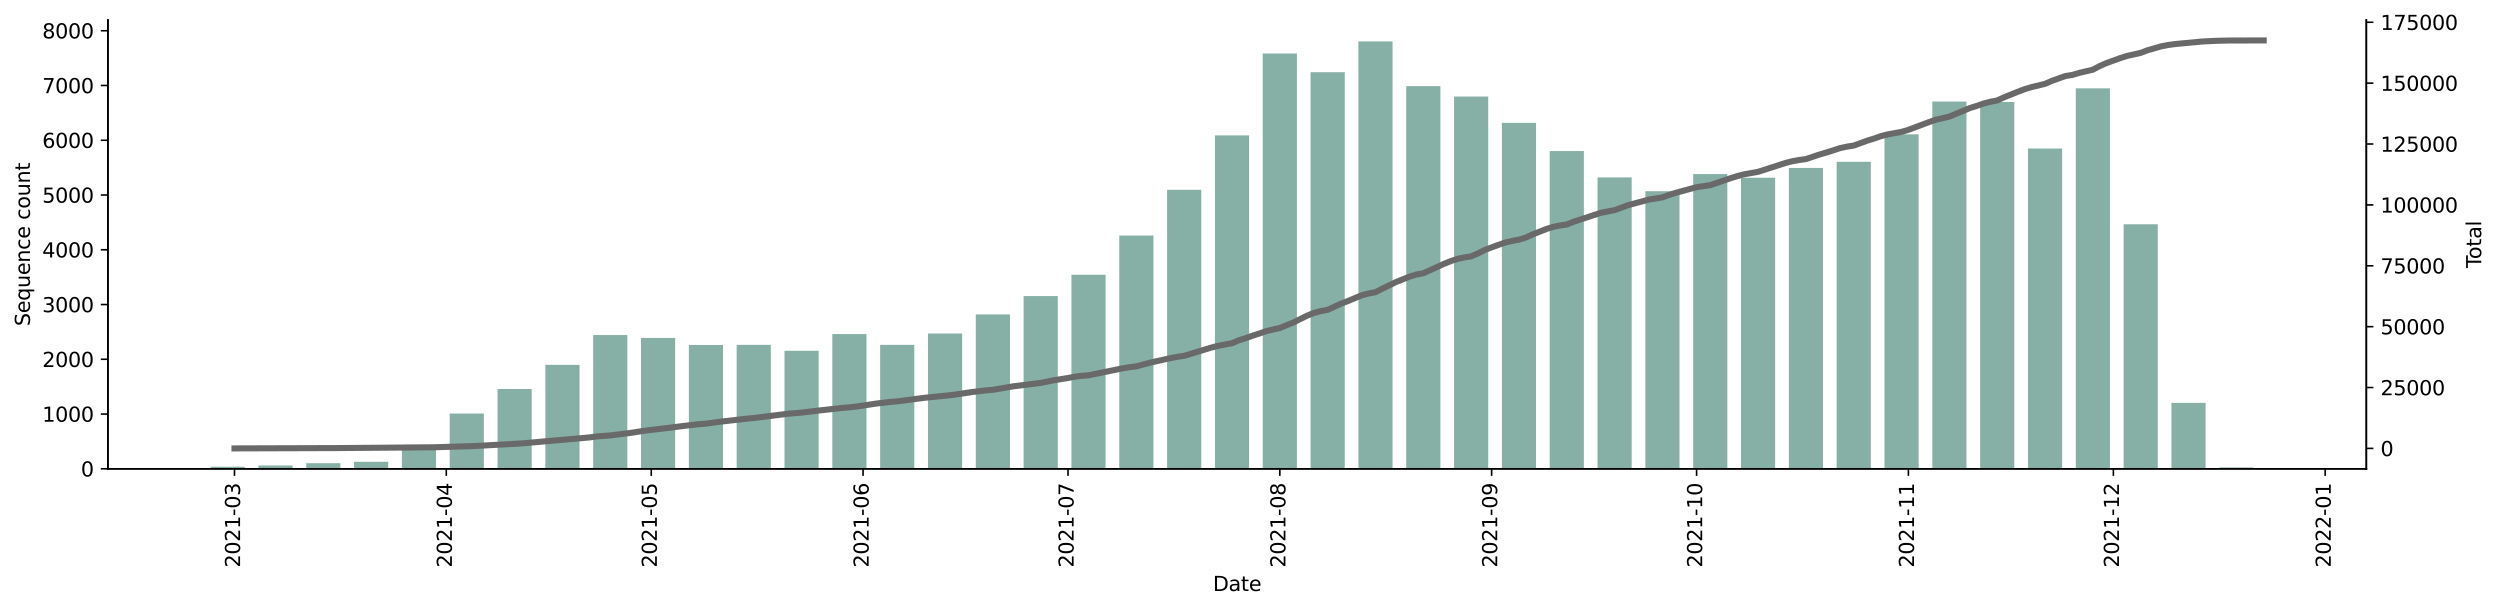 <?xml version="1.0" encoding="utf-8" standalone="no"?>
<!DOCTYPE svg PUBLIC "-//W3C//DTD SVG 1.1//EN"
  "http://www.w3.org/Graphics/SVG/1.1/DTD/svg11.dtd">
<svg height="301.323pt" version="1.1" viewBox="0 0 1235.381 301.323" width="1235.381pt" xmlns="http://www.w3.org/2000/svg" xmlns:xlink="http://www.w3.org/1999/xlink">
 <defs>
  <style type="text/css">*{stroke-linecap:butt;stroke-linejoin:round;}</style>
 </defs>
 <g id="figure_1">
  <g id="patch_1">
   <path d="M 0 301.323 
L 1235.381 301.323 
L 1235.381 0 
L 0 0 
z
" style="fill:#ffffff;"/>
  </g>
  <g id="axes_1">
   <g id="patch_2">
    <path d="M 53.328 231.662 
L 1169.328 231.662 
L 1169.328 9.902 
L 53.328 9.902 
z
" style="fill:#ffffff;"/>
   </g>
   <g id="patch_3">
    <path clip-path="url(#pe29165324d)" d="M 104.055 231.662 
L 120.936 231.662 
L 120.936 230.634 
L 104.055 230.634 
z
" style="fill:#86b0a6;"/>
   </g>
   <g id="patch_4">
    <path clip-path="url(#pe29165324d)" d="M 127.689 231.662 
L 144.57 231.662 
L 144.57 230.012 
L 127.689 230.012 
z
" style="fill:#86b0a6;"/>
   </g>
   <g id="patch_5">
    <path clip-path="url(#pe29165324d)" d="M 151.322 231.662 
L 168.203 231.662 
L 168.203 228.875 
L 151.322 228.875 
z
" style="fill:#86b0a6;"/>
   </g>
   <g id="patch_6">
    <path clip-path="url(#pe29165324d)" d="M 174.955 231.662 
L 191.836 231.662 
L 191.836 228.199 
L 174.955 228.199 
z
" style="fill:#86b0a6;"/>
   </g>
   <g id="patch_7">
    <path clip-path="url(#pe29165324d)" d="M 198.589 231.662 
L 215.47 231.662 
L 215.47 219.837 
L 198.589 219.837 
z
" style="fill:#86b0a6;"/>
   </g>
   <g id="patch_8">
    <path clip-path="url(#pe29165324d)" d="M 222.222 231.662 
L 239.103 231.662 
L 239.103 204.359 
L 222.222 204.359 
z
" style="fill:#86b0a6;"/>
   </g>
   <g id="patch_9">
    <path clip-path="url(#pe29165324d)" d="M 245.855 231.662 
L 262.736 231.662 
L 262.736 192.209 
L 245.855 192.209 
z
" style="fill:#86b0a6;"/>
   </g>
   <g id="patch_10">
    <path clip-path="url(#pe29165324d)" d="M 269.489 231.662 
L 286.37 231.662 
L 286.37 180.303 
L 269.489 180.303 
z
" style="fill:#86b0a6;"/>
   </g>
   <g id="patch_11">
    <path clip-path="url(#pe29165324d)" d="M 293.122 231.662 
L 310.003 231.662 
L 310.003 165.583 
L 293.122 165.583 
z
" style="fill:#86b0a6;"/>
   </g>
   <g id="patch_12">
    <path clip-path="url(#pe29165324d)" d="M 316.755 231.662 
L 333.636 231.662 
L 333.636 166.99 
L 316.755 166.99 
z
" style="fill:#86b0a6;"/>
   </g>
   <g id="patch_13">
    <path clip-path="url(#pe29165324d)" d="M 340.389 231.662 
L 357.27 231.662 
L 357.27 170.481 
L 340.389 170.481 
z
" style="fill:#86b0a6;"/>
   </g>
   <g id="patch_14">
    <path clip-path="url(#pe29165324d)" d="M 364.022 231.662 
L 380.903 231.662 
L 380.903 170.426 
L 364.022 170.426 
z
" style="fill:#86b0a6;"/>
   </g>
   <g id="patch_15">
    <path clip-path="url(#pe29165324d)" d="M 387.655 231.662 
L 404.536 231.662 
L 404.536 173.349 
L 387.655 173.349 
z
" style="fill:#86b0a6;"/>
   </g>
   <g id="patch_16">
    <path clip-path="url(#pe29165324d)" d="M 411.289 231.662 
L 428.17 231.662 
L 428.17 165.096 
L 411.289 165.096 
z
" style="fill:#86b0a6;"/>
   </g>
   <g id="patch_17">
    <path clip-path="url(#pe29165324d)" d="M 434.922 231.662 
L 451.803 231.662 
L 451.803 170.426 
L 434.922 170.426 
z
" style="fill:#86b0a6;"/>
   </g>
   <g id="patch_18">
    <path clip-path="url(#pe29165324d)" d="M 458.555 231.662 
L 475.436 231.662 
L 475.436 164.771 
L 458.555 164.771 
z
" style="fill:#86b0a6;"/>
   </g>
   <g id="patch_19">
    <path clip-path="url(#pe29165324d)" d="M 482.189 231.662 
L 499.07 231.662 
L 499.07 155.354 
L 482.189 155.354 
z
" style="fill:#86b0a6;"/>
   </g>
   <g id="patch_20">
    <path clip-path="url(#pe29165324d)" d="M 505.822 231.662 
L 522.703 231.662 
L 522.703 146.289 
L 505.822 146.289 
z
" style="fill:#86b0a6;"/>
   </g>
   <g id="patch_21">
    <path clip-path="url(#pe29165324d)" d="M 529.455 231.662 
L 546.336 231.662 
L 546.336 135.79 
L 529.455 135.79 
z
" style="fill:#86b0a6;"/>
   </g>
   <g id="patch_22">
    <path clip-path="url(#pe29165324d)" d="M 553.089 231.662 
L 569.97 231.662 
L 569.97 116.388 
L 553.089 116.388 
z
" style="fill:#86b0a6;"/>
   </g>
   <g id="patch_23">
    <path clip-path="url(#pe29165324d)" d="M 576.722 231.662 
L 593.603 231.662 
L 593.603 93.794 
L 576.722 93.794 
z
" style="fill:#86b0a6;"/>
   </g>
   <g id="patch_24">
    <path clip-path="url(#pe29165324d)" d="M 600.356 231.662 
L 617.236 231.662 
L 617.236 66.897 
L 600.356 66.897 
z
" style="fill:#86b0a6;"/>
   </g>
   <g id="patch_25">
    <path clip-path="url(#pe29165324d)" d="M 623.989 231.662 
L 640.87 231.662 
L 640.87 26.415 
L 623.989 26.415 
z
" style="fill:#86b0a6;"/>
   </g>
   <g id="patch_26">
    <path clip-path="url(#pe29165324d)" d="M 647.622 231.662 
L 664.503 231.662 
L 664.503 35.67 
L 647.622 35.67 
z
" style="fill:#86b0a6;"/>
   </g>
   <g id="patch_27">
    <path clip-path="url(#pe29165324d)" d="M 671.256 231.662 
L 688.136 231.662 
L 688.136 20.462 
L 671.256 20.462 
z
" style="fill:#86b0a6;"/>
   </g>
   <g id="patch_28">
    <path clip-path="url(#pe29165324d)" d="M 694.889 231.662 
L 711.77 231.662 
L 711.77 42.57 
L 694.889 42.57 
z
" style="fill:#86b0a6;"/>
   </g>
   <g id="patch_29">
    <path clip-path="url(#pe29165324d)" d="M 718.522 231.662 
L 735.403 231.662 
L 735.403 47.711 
L 718.522 47.711 
z
" style="fill:#86b0a6;"/>
   </g>
   <g id="patch_30">
    <path clip-path="url(#pe29165324d)" d="M 742.156 231.662 
L 759.036 231.662 
L 759.036 60.727 
L 742.156 60.727 
z
" style="fill:#86b0a6;"/>
   </g>
   <g id="patch_31">
    <path clip-path="url(#pe29165324d)" d="M 765.789 231.662 
L 782.67 231.662 
L 782.67 74.663 
L 765.789 74.663 
z
" style="fill:#86b0a6;"/>
   </g>
   <g id="patch_32">
    <path clip-path="url(#pe29165324d)" d="M 789.422 231.662 
L 806.303 231.662 
L 806.303 87.651 
L 789.422 87.651 
z
" style="fill:#86b0a6;"/>
   </g>
   <g id="patch_33">
    <path clip-path="url(#pe29165324d)" d="M 813.056 231.662 
L 829.937 231.662 
L 829.937 94.47 
L 813.056 94.47 
z
" style="fill:#86b0a6;"/>
   </g>
   <g id="patch_34">
    <path clip-path="url(#pe29165324d)" d="M 836.689 231.662 
L 853.57 231.662 
L 853.57 86.001 
L 836.689 86.001 
z
" style="fill:#86b0a6;"/>
   </g>
   <g id="patch_35">
    <path clip-path="url(#pe29165324d)" d="M 860.322 231.662 
L 877.203 231.662 
L 877.203 87.814 
L 860.322 87.814 
z
" style="fill:#86b0a6;"/>
   </g>
   <g id="patch_36">
    <path clip-path="url(#pe29165324d)" d="M 883.956 231.662 
L 900.837 231.662 
L 900.837 82.997 
L 883.956 82.997 
z
" style="fill:#86b0a6;"/>
   </g>
   <g id="patch_37">
    <path clip-path="url(#pe29165324d)" d="M 907.589 231.662 
L 924.47 231.662 
L 924.47 79.966 
L 907.589 79.966 
z
" style="fill:#86b0a6;"/>
   </g>
   <g id="patch_38">
    <path clip-path="url(#pe29165324d)" d="M 931.222 231.662 
L 948.103 231.662 
L 948.103 66.382 
L 931.222 66.382 
z
" style="fill:#86b0a6;"/>
   </g>
   <g id="patch_39">
    <path clip-path="url(#pe29165324d)" d="M 954.856 231.662 
L 971.737 231.662 
L 971.737 50.174 
L 954.856 50.174 
z
" style="fill:#86b0a6;"/>
   </g>
   <g id="patch_40">
    <path clip-path="url(#pe29165324d)" d="M 978.489 231.662 
L 995.37 231.662 
L 995.37 50.417 
L 978.489 50.417 
z
" style="fill:#86b0a6;"/>
   </g>
   <g id="patch_41">
    <path clip-path="url(#pe29165324d)" d="M 1002.122 231.662 
L 1019.003 231.662 
L 1019.003 73.391 
L 1002.122 73.391 
z
" style="fill:#86b0a6;"/>
   </g>
   <g id="patch_42">
    <path clip-path="url(#pe29165324d)" d="M 1025.756 231.662 
L 1042.637 231.662 
L 1042.637 43.652 
L 1025.756 43.652 
z
" style="fill:#86b0a6;"/>
   </g>
   <g id="patch_43">
    <path clip-path="url(#pe29165324d)" d="M 1049.389 231.662 
L 1066.27 231.662 
L 1066.27 110.814 
L 1049.389 110.814 
z
" style="fill:#86b0a6;"/>
   </g>
   <g id="patch_44">
    <path clip-path="url(#pe29165324d)" d="M 1073.022 231.662 
L 1089.903 231.662 
L 1089.903 199.083 
L 1073.022 199.083 
z
" style="fill:#86b0a6;"/>
   </g>
   <g id="patch_45">
    <path clip-path="url(#pe29165324d)" d="M 1096.656 231.662 
L 1113.537 231.662 
L 1113.537 230.959 
L 1096.656 230.959 
z
" style="fill:#86b0a6;"/>
   </g>
   <g id="matplotlib.axis_1">
    <g id="xtick_1">
     <g id="line2d_1">
      <defs>
       <path d="M 0 0 
L 0 3.5 
" id="m99fd69040b" style="stroke:#000000;stroke-width:0.8;"/>
      </defs>
      <g>
       <use style="stroke:#000000;stroke-width:0.8;" x="115.872" xlink:href="#m99fd69040b" y="231.662"/>
      </g>
     </g>
     <g id="text_1">
      <!-- 2021-03 -->
      <g transform="translate(118.631 280.445)rotate(-90)scale(0.1 -0.1)">
       <defs>
        <path d="M 1228 531 
L 3431 531 
L 3431 0 
L 469 0 
L 469 531 
Q 828 903 1448 1529 
Q 2069 2156 2228 2338 
Q 2531 2678 2651 2914 
Q 2772 3150 2772 3378 
Q 2772 3750 2511 3984 
Q 2250 4219 1831 4219 
Q 1534 4219 1204 4116 
Q 875 4013 500 3803 
L 500 4441 
Q 881 4594 1212 4672 
Q 1544 4750 1819 4750 
Q 2544 4750 2975 4387 
Q 3406 4025 3406 3419 
Q 3406 3131 3298 2873 
Q 3191 2616 2906 2266 
Q 2828 2175 2409 1742 
Q 1991 1309 1228 531 
z
" id="DejaVuSans-32" transform="scale(0.016)"/>
        <path d="M 2034 4250 
Q 1547 4250 1301 3770 
Q 1056 3291 1056 2328 
Q 1056 1369 1301 889 
Q 1547 409 2034 409 
Q 2525 409 2770 889 
Q 3016 1369 3016 2328 
Q 3016 3291 2770 3770 
Q 2525 4250 2034 4250 
z
M 2034 4750 
Q 2819 4750 3233 4129 
Q 3647 3509 3647 2328 
Q 3647 1150 3233 529 
Q 2819 -91 2034 -91 
Q 1250 -91 836 529 
Q 422 1150 422 2328 
Q 422 3509 836 4129 
Q 1250 4750 2034 4750 
z
" id="DejaVuSans-30" transform="scale(0.016)"/>
        <path d="M 794 531 
L 1825 531 
L 1825 4091 
L 703 3866 
L 703 4441 
L 1819 4666 
L 2450 4666 
L 2450 531 
L 3481 531 
L 3481 0 
L 794 0 
L 794 531 
z
" id="DejaVuSans-31" transform="scale(0.016)"/>
        <path d="M 313 2009 
L 1997 2009 
L 1997 1497 
L 313 1497 
L 313 2009 
z
" id="DejaVuSans-2d" transform="scale(0.016)"/>
        <path d="M 2597 2516 
Q 3050 2419 3304 2112 
Q 3559 1806 3559 1356 
Q 3559 666 3084 287 
Q 2609 -91 1734 -91 
Q 1441 -91 1130 -33 
Q 819 25 488 141 
L 488 750 
Q 750 597 1062 519 
Q 1375 441 1716 441 
Q 2309 441 2620 675 
Q 2931 909 2931 1356 
Q 2931 1769 2642 2001 
Q 2353 2234 1838 2234 
L 1294 2234 
L 1294 2753 
L 1863 2753 
Q 2328 2753 2575 2939 
Q 2822 3125 2822 3475 
Q 2822 3834 2567 4026 
Q 2313 4219 1838 4219 
Q 1578 4219 1281 4162 
Q 984 4106 628 3988 
L 628 4550 
Q 988 4650 1302 4700 
Q 1616 4750 1894 4750 
Q 2613 4750 3031 4423 
Q 3450 4097 3450 3541 
Q 3450 3153 3228 2886 
Q 3006 2619 2597 2516 
z
" id="DejaVuSans-33" transform="scale(0.016)"/>
       </defs>
       <use xlink:href="#DejaVuSans-32"/>
       <use x="63.623" xlink:href="#DejaVuSans-30"/>
       <use x="127.246" xlink:href="#DejaVuSans-32"/>
       <use x="190.869" xlink:href="#DejaVuSans-31"/>
       <use x="254.492" xlink:href="#DejaVuSans-2d"/>
       <use x="290.576" xlink:href="#DejaVuSans-30"/>
       <use x="354.199" xlink:href="#DejaVuSans-33"/>
      </g>
     </g>
    </g>
    <g id="xtick_2">
     <g id="line2d_2">
      <g>
       <use style="stroke:#000000;stroke-width:0.8;" x="220.534" xlink:href="#m99fd69040b" y="231.662"/>
      </g>
     </g>
     <g id="text_2">
      <!-- 2021-04 -->
      <g transform="translate(223.293 280.445)rotate(-90)scale(0.1 -0.1)">
       <defs>
        <path d="M 2419 4116 
L 825 1625 
L 2419 1625 
L 2419 4116 
z
M 2253 4666 
L 3047 4666 
L 3047 1625 
L 3713 1625 
L 3713 1100 
L 3047 1100 
L 3047 0 
L 2419 0 
L 2419 1100 
L 313 1100 
L 313 1709 
L 2253 4666 
z
" id="DejaVuSans-34" transform="scale(0.016)"/>
       </defs>
       <use xlink:href="#DejaVuSans-32"/>
       <use x="63.623" xlink:href="#DejaVuSans-30"/>
       <use x="127.246" xlink:href="#DejaVuSans-32"/>
       <use x="190.869" xlink:href="#DejaVuSans-31"/>
       <use x="254.492" xlink:href="#DejaVuSans-2d"/>
       <use x="290.576" xlink:href="#DejaVuSans-30"/>
       <use x="354.199" xlink:href="#DejaVuSans-34"/>
      </g>
     </g>
    </g>
    <g id="xtick_3">
     <g id="line2d_3">
      <g>
       <use style="stroke:#000000;stroke-width:0.8;" x="321.82" xlink:href="#m99fd69040b" y="231.662"/>
      </g>
     </g>
     <g id="text_3">
      <!-- 2021-05 -->
      <g transform="translate(324.579 280.445)rotate(-90)scale(0.1 -0.1)">
       <defs>
        <path d="M 691 4666 
L 3169 4666 
L 3169 4134 
L 1269 4134 
L 1269 2991 
Q 1406 3038 1543 3061 
Q 1681 3084 1819 3084 
Q 2600 3084 3056 2656 
Q 3513 2228 3513 1497 
Q 3513 744 3044 326 
Q 2575 -91 1722 -91 
Q 1428 -91 1123 -41 
Q 819 9 494 109 
L 494 744 
Q 775 591 1075 516 
Q 1375 441 1709 441 
Q 2250 441 2565 725 
Q 2881 1009 2881 1497 
Q 2881 1984 2565 2268 
Q 2250 2553 1709 2553 
Q 1456 2553 1204 2497 
Q 953 2441 691 2322 
L 691 4666 
z
" id="DejaVuSans-35" transform="scale(0.016)"/>
       </defs>
       <use xlink:href="#DejaVuSans-32"/>
       <use x="63.623" xlink:href="#DejaVuSans-30"/>
       <use x="127.246" xlink:href="#DejaVuSans-32"/>
       <use x="190.869" xlink:href="#DejaVuSans-31"/>
       <use x="254.492" xlink:href="#DejaVuSans-2d"/>
       <use x="290.576" xlink:href="#DejaVuSans-30"/>
       <use x="354.199" xlink:href="#DejaVuSans-35"/>
      </g>
     </g>
    </g>
    <g id="xtick_4">
     <g id="line2d_4">
      <g>
       <use style="stroke:#000000;stroke-width:0.8;" x="426.482" xlink:href="#m99fd69040b" y="231.662"/>
      </g>
     </g>
     <g id="text_4">
      <!-- 2021-06 -->
      <g transform="translate(429.241 280.445)rotate(-90)scale(0.1 -0.1)">
       <defs>
        <path d="M 2113 2584 
Q 1688 2584 1439 2293 
Q 1191 2003 1191 1497 
Q 1191 994 1439 701 
Q 1688 409 2113 409 
Q 2538 409 2786 701 
Q 3034 994 3034 1497 
Q 3034 2003 2786 2293 
Q 2538 2584 2113 2584 
z
M 3366 4563 
L 3366 3988 
Q 3128 4100 2886 4159 
Q 2644 4219 2406 4219 
Q 1781 4219 1451 3797 
Q 1122 3375 1075 2522 
Q 1259 2794 1537 2939 
Q 1816 3084 2150 3084 
Q 2853 3084 3261 2657 
Q 3669 2231 3669 1497 
Q 3669 778 3244 343 
Q 2819 -91 2113 -91 
Q 1303 -91 875 529 
Q 447 1150 447 2328 
Q 447 3434 972 4092 
Q 1497 4750 2381 4750 
Q 2619 4750 2861 4703 
Q 3103 4656 3366 4563 
z
" id="DejaVuSans-36" transform="scale(0.016)"/>
       </defs>
       <use xlink:href="#DejaVuSans-32"/>
       <use x="63.623" xlink:href="#DejaVuSans-30"/>
       <use x="127.246" xlink:href="#DejaVuSans-32"/>
       <use x="190.869" xlink:href="#DejaVuSans-31"/>
       <use x="254.492" xlink:href="#DejaVuSans-2d"/>
       <use x="290.576" xlink:href="#DejaVuSans-30"/>
       <use x="354.199" xlink:href="#DejaVuSans-36"/>
      </g>
     </g>
    </g>
    <g id="xtick_5">
     <g id="line2d_5">
      <g>
       <use style="stroke:#000000;stroke-width:0.8;" x="527.767" xlink:href="#m99fd69040b" y="231.662"/>
      </g>
     </g>
     <g id="text_5">
      <!-- 2021-07 -->
      <g transform="translate(530.527 280.445)rotate(-90)scale(0.1 -0.1)">
       <defs>
        <path d="M 525 4666 
L 3525 4666 
L 3525 4397 
L 1831 0 
L 1172 0 
L 2766 4134 
L 525 4134 
L 525 4666 
z
" id="DejaVuSans-37" transform="scale(0.016)"/>
       </defs>
       <use xlink:href="#DejaVuSans-32"/>
       <use x="63.623" xlink:href="#DejaVuSans-30"/>
       <use x="127.246" xlink:href="#DejaVuSans-32"/>
       <use x="190.869" xlink:href="#DejaVuSans-31"/>
       <use x="254.492" xlink:href="#DejaVuSans-2d"/>
       <use x="290.576" xlink:href="#DejaVuSans-30"/>
       <use x="354.199" xlink:href="#DejaVuSans-37"/>
      </g>
     </g>
    </g>
    <g id="xtick_6">
     <g id="line2d_6">
      <g>
       <use style="stroke:#000000;stroke-width:0.8;" x="632.429" xlink:href="#m99fd69040b" y="231.662"/>
      </g>
     </g>
     <g id="text_6">
      <!-- 2021-08 -->
      <g transform="translate(635.189 280.445)rotate(-90)scale(0.1 -0.1)">
       <defs>
        <path d="M 2034 2216 
Q 1584 2216 1326 1975 
Q 1069 1734 1069 1313 
Q 1069 891 1326 650 
Q 1584 409 2034 409 
Q 2484 409 2743 651 
Q 3003 894 3003 1313 
Q 3003 1734 2745 1975 
Q 2488 2216 2034 2216 
z
M 1403 2484 
Q 997 2584 770 2862 
Q 544 3141 544 3541 
Q 544 4100 942 4425 
Q 1341 4750 2034 4750 
Q 2731 4750 3128 4425 
Q 3525 4100 3525 3541 
Q 3525 3141 3298 2862 
Q 3072 2584 2669 2484 
Q 3125 2378 3379 2068 
Q 3634 1759 3634 1313 
Q 3634 634 3220 271 
Q 2806 -91 2034 -91 
Q 1263 -91 848 271 
Q 434 634 434 1313 
Q 434 1759 690 2068 
Q 947 2378 1403 2484 
z
M 1172 3481 
Q 1172 3119 1398 2916 
Q 1625 2713 2034 2713 
Q 2441 2713 2670 2916 
Q 2900 3119 2900 3481 
Q 2900 3844 2670 4047 
Q 2441 4250 2034 4250 
Q 1625 4250 1398 4047 
Q 1172 3844 1172 3481 
z
" id="DejaVuSans-38" transform="scale(0.016)"/>
       </defs>
       <use xlink:href="#DejaVuSans-32"/>
       <use x="63.623" xlink:href="#DejaVuSans-30"/>
       <use x="127.246" xlink:href="#DejaVuSans-32"/>
       <use x="190.869" xlink:href="#DejaVuSans-31"/>
       <use x="254.492" xlink:href="#DejaVuSans-2d"/>
       <use x="290.576" xlink:href="#DejaVuSans-30"/>
       <use x="354.199" xlink:href="#DejaVuSans-38"/>
      </g>
     </g>
    </g>
    <g id="xtick_7">
     <g id="line2d_7">
      <g>
       <use style="stroke:#000000;stroke-width:0.8;" x="737.091" xlink:href="#m99fd69040b" y="231.662"/>
      </g>
     </g>
     <g id="text_7">
      <!-- 2021-09 -->
      <g transform="translate(739.851 280.445)rotate(-90)scale(0.1 -0.1)">
       <defs>
        <path d="M 703 97 
L 703 672 
Q 941 559 1184 500 
Q 1428 441 1663 441 
Q 2288 441 2617 861 
Q 2947 1281 2994 2138 
Q 2813 1869 2534 1725 
Q 2256 1581 1919 1581 
Q 1219 1581 811 2004 
Q 403 2428 403 3163 
Q 403 3881 828 4315 
Q 1253 4750 1959 4750 
Q 2769 4750 3195 4129 
Q 3622 3509 3622 2328 
Q 3622 1225 3098 567 
Q 2575 -91 1691 -91 
Q 1453 -91 1209 -44 
Q 966 3 703 97 
z
M 1959 2075 
Q 2384 2075 2632 2365 
Q 2881 2656 2881 3163 
Q 2881 3666 2632 3958 
Q 2384 4250 1959 4250 
Q 1534 4250 1286 3958 
Q 1038 3666 1038 3163 
Q 1038 2656 1286 2365 
Q 1534 2075 1959 2075 
z
" id="DejaVuSans-39" transform="scale(0.016)"/>
       </defs>
       <use xlink:href="#DejaVuSans-32"/>
       <use x="63.623" xlink:href="#DejaVuSans-30"/>
       <use x="127.246" xlink:href="#DejaVuSans-32"/>
       <use x="190.869" xlink:href="#DejaVuSans-31"/>
       <use x="254.492" xlink:href="#DejaVuSans-2d"/>
       <use x="290.576" xlink:href="#DejaVuSans-30"/>
       <use x="354.199" xlink:href="#DejaVuSans-39"/>
      </g>
     </g>
    </g>
    <g id="xtick_8">
     <g id="line2d_8">
      <g>
       <use style="stroke:#000000;stroke-width:0.8;" x="838.377" xlink:href="#m99fd69040b" y="231.662"/>
      </g>
     </g>
     <g id="text_8">
      <!-- 2021-10 -->
      <g transform="translate(841.136 280.445)rotate(-90)scale(0.1 -0.1)">
       <use xlink:href="#DejaVuSans-32"/>
       <use x="63.623" xlink:href="#DejaVuSans-30"/>
       <use x="127.246" xlink:href="#DejaVuSans-32"/>
       <use x="190.869" xlink:href="#DejaVuSans-31"/>
       <use x="254.492" xlink:href="#DejaVuSans-2d"/>
       <use x="290.576" xlink:href="#DejaVuSans-31"/>
       <use x="354.199" xlink:href="#DejaVuSans-30"/>
      </g>
     </g>
    </g>
    <g id="xtick_9">
     <g id="line2d_9">
      <g>
       <use style="stroke:#000000;stroke-width:0.8;" x="943.039" xlink:href="#m99fd69040b" y="231.662"/>
      </g>
     </g>
     <g id="text_9">
      <!-- 2021-11 -->
      <g transform="translate(945.798 280.445)rotate(-90)scale(0.1 -0.1)">
       <use xlink:href="#DejaVuSans-32"/>
       <use x="63.623" xlink:href="#DejaVuSans-30"/>
       <use x="127.246" xlink:href="#DejaVuSans-32"/>
       <use x="190.869" xlink:href="#DejaVuSans-31"/>
       <use x="254.492" xlink:href="#DejaVuSans-2d"/>
       <use x="290.576" xlink:href="#DejaVuSans-31"/>
       <use x="354.199" xlink:href="#DejaVuSans-31"/>
      </g>
     </g>
    </g>
    <g id="xtick_10">
     <g id="line2d_10">
      <g>
       <use style="stroke:#000000;stroke-width:0.8;" x="1044.325" xlink:href="#m99fd69040b" y="231.662"/>
      </g>
     </g>
     <g id="text_10">
      <!-- 2021-12 -->
      <g transform="translate(1047.084 280.445)rotate(-90)scale(0.1 -0.1)">
       <use xlink:href="#DejaVuSans-32"/>
       <use x="63.623" xlink:href="#DejaVuSans-30"/>
       <use x="127.246" xlink:href="#DejaVuSans-32"/>
       <use x="190.869" xlink:href="#DejaVuSans-31"/>
       <use x="254.492" xlink:href="#DejaVuSans-2d"/>
       <use x="290.576" xlink:href="#DejaVuSans-31"/>
       <use x="354.199" xlink:href="#DejaVuSans-32"/>
      </g>
     </g>
    </g>
    <g id="xtick_11">
     <g id="line2d_11">
      <g>
       <use style="stroke:#000000;stroke-width:0.8;" x="1148.987" xlink:href="#m99fd69040b" y="231.662"/>
      </g>
     </g>
     <g id="text_11">
      <!-- 2022-01 -->
      <g transform="translate(1151.746 280.445)rotate(-90)scale(0.1 -0.1)">
       <use xlink:href="#DejaVuSans-32"/>
       <use x="63.623" xlink:href="#DejaVuSans-30"/>
       <use x="127.246" xlink:href="#DejaVuSans-32"/>
       <use x="190.869" xlink:href="#DejaVuSans-32"/>
       <use x="254.492" xlink:href="#DejaVuSans-2d"/>
       <use x="290.576" xlink:href="#DejaVuSans-30"/>
       <use x="354.199" xlink:href="#DejaVuSans-31"/>
      </g>
     </g>
    </g>
    <g id="text_12">
     <!-- Date -->
     <g transform="translate(599.377 292.044)scale(0.1 -0.1)">
      <defs>
       <path d="M 1259 4147 
L 1259 519 
L 2022 519 
Q 2988 519 3436 956 
Q 3884 1394 3884 2338 
Q 3884 3275 3436 3711 
Q 2988 4147 2022 4147 
L 1259 4147 
z
M 628 4666 
L 1925 4666 
Q 3281 4666 3915 4102 
Q 4550 3538 4550 2338 
Q 4550 1131 3912 565 
Q 3275 0 1925 0 
L 628 0 
L 628 4666 
z
" id="DejaVuSans-44" transform="scale(0.016)"/>
       <path d="M 2194 1759 
Q 1497 1759 1228 1600 
Q 959 1441 959 1056 
Q 959 750 1161 570 
Q 1363 391 1709 391 
Q 2188 391 2477 730 
Q 2766 1069 2766 1631 
L 2766 1759 
L 2194 1759 
z
M 3341 1997 
L 3341 0 
L 2766 0 
L 2766 531 
Q 2569 213 2275 61 
Q 1981 -91 1556 -91 
Q 1019 -91 701 211 
Q 384 513 384 1019 
Q 384 1609 779 1909 
Q 1175 2209 1959 2209 
L 2766 2209 
L 2766 2266 
Q 2766 2663 2505 2880 
Q 2244 3097 1772 3097 
Q 1472 3097 1187 3025 
Q 903 2953 641 2809 
L 641 3341 
Q 956 3463 1253 3523 
Q 1550 3584 1831 3584 
Q 2591 3584 2966 3190 
Q 3341 2797 3341 1997 
z
" id="DejaVuSans-61" transform="scale(0.016)"/>
       <path d="M 1172 4494 
L 1172 3500 
L 2356 3500 
L 2356 3053 
L 1172 3053 
L 1172 1153 
Q 1172 725 1289 603 
Q 1406 481 1766 481 
L 2356 481 
L 2356 0 
L 1766 0 
Q 1100 0 847 248 
Q 594 497 594 1153 
L 594 3053 
L 172 3053 
L 172 3500 
L 594 3500 
L 594 4494 
L 1172 4494 
z
" id="DejaVuSans-74" transform="scale(0.016)"/>
       <path d="M 3597 1894 
L 3597 1613 
L 953 1613 
Q 991 1019 1311 708 
Q 1631 397 2203 397 
Q 2534 397 2845 478 
Q 3156 559 3463 722 
L 3463 178 
Q 3153 47 2828 -22 
Q 2503 -91 2169 -91 
Q 1331 -91 842 396 
Q 353 884 353 1716 
Q 353 2575 817 3079 
Q 1281 3584 2069 3584 
Q 2775 3584 3186 3129 
Q 3597 2675 3597 1894 
z
M 3022 2063 
Q 3016 2534 2758 2815 
Q 2500 3097 2075 3097 
Q 1594 3097 1305 2825 
Q 1016 2553 972 2059 
L 3022 2063 
z
" id="DejaVuSans-65" transform="scale(0.016)"/>
      </defs>
      <use xlink:href="#DejaVuSans-44"/>
      <use x="77.002" xlink:href="#DejaVuSans-61"/>
      <use x="138.281" xlink:href="#DejaVuSans-74"/>
      <use x="177.49" xlink:href="#DejaVuSans-65"/>
     </g>
    </g>
   </g>
   <g id="matplotlib.axis_2">
    <g id="ytick_1">
     <g id="line2d_12">
      <defs>
       <path d="M 0 0 
L -3.5 0 
" id="m9e7d87dc35" style="stroke:#000000;stroke-width:0.8;"/>
      </defs>
      <g>
       <use style="stroke:#000000;stroke-width:0.8;" x="53.328" xlink:href="#m9e7d87dc35" y="231.662"/>
      </g>
     </g>
     <g id="text_13">
      <!-- 0 -->
      <g transform="translate(39.966 235.462)scale(0.1 -0.1)">
       <use xlink:href="#DejaVuSans-30"/>
      </g>
     </g>
    </g>
    <g id="ytick_2">
     <g id="line2d_13">
      <g>
       <use style="stroke:#000000;stroke-width:0.8;" x="53.328" xlink:href="#m9e7d87dc35" y="204.603"/>
      </g>
     </g>
     <g id="text_14">
      <!-- 1000 -->
      <g transform="translate(20.878 208.402)scale(0.1 -0.1)">
       <use xlink:href="#DejaVuSans-31"/>
       <use x="63.623" xlink:href="#DejaVuSans-30"/>
       <use x="127.246" xlink:href="#DejaVuSans-30"/>
       <use x="190.869" xlink:href="#DejaVuSans-30"/>
      </g>
     </g>
    </g>
    <g id="ytick_3">
     <g id="line2d_14">
      <g>
       <use style="stroke:#000000;stroke-width:0.8;" x="53.328" xlink:href="#m9e7d87dc35" y="177.543"/>
      </g>
     </g>
     <g id="text_15">
      <!-- 2000 -->
      <g transform="translate(20.878 181.342)scale(0.1 -0.1)">
       <use xlink:href="#DejaVuSans-32"/>
       <use x="63.623" xlink:href="#DejaVuSans-30"/>
       <use x="127.246" xlink:href="#DejaVuSans-30"/>
       <use x="190.869" xlink:href="#DejaVuSans-30"/>
      </g>
     </g>
    </g>
    <g id="ytick_4">
     <g id="line2d_15">
      <g>
       <use style="stroke:#000000;stroke-width:0.8;" x="53.328" xlink:href="#m9e7d87dc35" y="150.484"/>
      </g>
     </g>
     <g id="text_16">
      <!-- 3000 -->
      <g transform="translate(20.878 154.283)scale(0.1 -0.1)">
       <use xlink:href="#DejaVuSans-33"/>
       <use x="63.623" xlink:href="#DejaVuSans-30"/>
       <use x="127.246" xlink:href="#DejaVuSans-30"/>
       <use x="190.869" xlink:href="#DejaVuSans-30"/>
      </g>
     </g>
    </g>
    <g id="ytick_5">
     <g id="line2d_16">
      <g>
       <use style="stroke:#000000;stroke-width:0.8;" x="53.328" xlink:href="#m9e7d87dc35" y="123.424"/>
      </g>
     </g>
     <g id="text_17">
      <!-- 4000 -->
      <g transform="translate(20.878 127.223)scale(0.1 -0.1)">
       <use xlink:href="#DejaVuSans-34"/>
       <use x="63.623" xlink:href="#DejaVuSans-30"/>
       <use x="127.246" xlink:href="#DejaVuSans-30"/>
       <use x="190.869" xlink:href="#DejaVuSans-30"/>
      </g>
     </g>
    </g>
    <g id="ytick_6">
     <g id="line2d_17">
      <g>
       <use style="stroke:#000000;stroke-width:0.8;" x="53.328" xlink:href="#m9e7d87dc35" y="96.364"/>
      </g>
     </g>
     <g id="text_18">
      <!-- 5000 -->
      <g transform="translate(20.878 100.164)scale(0.1 -0.1)">
       <use xlink:href="#DejaVuSans-35"/>
       <use x="63.623" xlink:href="#DejaVuSans-30"/>
       <use x="127.246" xlink:href="#DejaVuSans-30"/>
       <use x="190.869" xlink:href="#DejaVuSans-30"/>
      </g>
     </g>
    </g>
    <g id="ytick_7">
     <g id="line2d_18">
      <g>
       <use style="stroke:#000000;stroke-width:0.8;" x="53.328" xlink:href="#m9e7d87dc35" y="69.305"/>
      </g>
     </g>
     <g id="text_19">
      <!-- 6000 -->
      <g transform="translate(20.878 73.104)scale(0.1 -0.1)">
       <use xlink:href="#DejaVuSans-36"/>
       <use x="63.623" xlink:href="#DejaVuSans-30"/>
       <use x="127.246" xlink:href="#DejaVuSans-30"/>
       <use x="190.869" xlink:href="#DejaVuSans-30"/>
      </g>
     </g>
    </g>
    <g id="ytick_8">
     <g id="line2d_19">
      <g>
       <use style="stroke:#000000;stroke-width:0.8;" x="53.328" xlink:href="#m9e7d87dc35" y="42.245"/>
      </g>
     </g>
     <g id="text_20">
      <!-- 7000 -->
      <g transform="translate(20.878 46.044)scale(0.1 -0.1)">
       <use xlink:href="#DejaVuSans-37"/>
       <use x="63.623" xlink:href="#DejaVuSans-30"/>
       <use x="127.246" xlink:href="#DejaVuSans-30"/>
       <use x="190.869" xlink:href="#DejaVuSans-30"/>
      </g>
     </g>
    </g>
    <g id="ytick_9">
     <g id="line2d_20">
      <g>
       <use style="stroke:#000000;stroke-width:0.8;" x="53.328" xlink:href="#m9e7d87dc35" y="15.186"/>
      </g>
     </g>
     <g id="text_21">
      <!-- 8000 -->
      <g transform="translate(20.878 18.985)scale(0.1 -0.1)">
       <use xlink:href="#DejaVuSans-38"/>
       <use x="63.623" xlink:href="#DejaVuSans-30"/>
       <use x="127.246" xlink:href="#DejaVuSans-30"/>
       <use x="190.869" xlink:href="#DejaVuSans-30"/>
      </g>
     </g>
    </g>
    <g id="text_22">
     <!-- Sequence count -->
     <g transform="translate(14.798 161.142)rotate(-90)scale(0.1 -0.1)">
      <defs>
       <path d="M 3425 4513 
L 3425 3897 
Q 3066 4069 2747 4153 
Q 2428 4238 2131 4238 
Q 1616 4238 1336 4038 
Q 1056 3838 1056 3469 
Q 1056 3159 1242 3001 
Q 1428 2844 1947 2747 
L 2328 2669 
Q 3034 2534 3370 2195 
Q 3706 1856 3706 1288 
Q 3706 609 3251 259 
Q 2797 -91 1919 -91 
Q 1588 -91 1214 -16 
Q 841 59 441 206 
L 441 856 
Q 825 641 1194 531 
Q 1563 422 1919 422 
Q 2459 422 2753 634 
Q 3047 847 3047 1241 
Q 3047 1584 2836 1778 
Q 2625 1972 2144 2069 
L 1759 2144 
Q 1053 2284 737 2584 
Q 422 2884 422 3419 
Q 422 4038 858 4394 
Q 1294 4750 2059 4750 
Q 2388 4750 2728 4690 
Q 3069 4631 3425 4513 
z
" id="DejaVuSans-53" transform="scale(0.016)"/>
       <path d="M 947 1747 
Q 947 1113 1208 752 
Q 1469 391 1925 391 
Q 2381 391 2643 752 
Q 2906 1113 2906 1747 
Q 2906 2381 2643 2742 
Q 2381 3103 1925 3103 
Q 1469 3103 1208 2742 
Q 947 2381 947 1747 
z
M 2906 525 
Q 2725 213 2448 61 
Q 2172 -91 1784 -91 
Q 1150 -91 751 415 
Q 353 922 353 1747 
Q 353 2572 751 3078 
Q 1150 3584 1784 3584 
Q 2172 3584 2448 3432 
Q 2725 3281 2906 2969 
L 2906 3500 
L 3481 3500 
L 3481 -1331 
L 2906 -1331 
L 2906 525 
z
" id="DejaVuSans-71" transform="scale(0.016)"/>
       <path d="M 544 1381 
L 544 3500 
L 1119 3500 
L 1119 1403 
Q 1119 906 1312 657 
Q 1506 409 1894 409 
Q 2359 409 2629 706 
Q 2900 1003 2900 1516 
L 2900 3500 
L 3475 3500 
L 3475 0 
L 2900 0 
L 2900 538 
Q 2691 219 2414 64 
Q 2138 -91 1772 -91 
Q 1169 -91 856 284 
Q 544 659 544 1381 
z
M 1991 3584 
L 1991 3584 
z
" id="DejaVuSans-75" transform="scale(0.016)"/>
       <path d="M 3513 2113 
L 3513 0 
L 2938 0 
L 2938 2094 
Q 2938 2591 2744 2837 
Q 2550 3084 2163 3084 
Q 1697 3084 1428 2787 
Q 1159 2491 1159 1978 
L 1159 0 
L 581 0 
L 581 3500 
L 1159 3500 
L 1159 2956 
Q 1366 3272 1645 3428 
Q 1925 3584 2291 3584 
Q 2894 3584 3203 3211 
Q 3513 2838 3513 2113 
z
" id="DejaVuSans-6e" transform="scale(0.016)"/>
       <path d="M 3122 3366 
L 3122 2828 
Q 2878 2963 2633 3030 
Q 2388 3097 2138 3097 
Q 1578 3097 1268 2742 
Q 959 2388 959 1747 
Q 959 1106 1268 751 
Q 1578 397 2138 397 
Q 2388 397 2633 464 
Q 2878 531 3122 666 
L 3122 134 
Q 2881 22 2623 -34 
Q 2366 -91 2075 -91 
Q 1284 -91 818 406 
Q 353 903 353 1747 
Q 353 2603 823 3093 
Q 1294 3584 2113 3584 
Q 2378 3584 2631 3529 
Q 2884 3475 3122 3366 
z
" id="DejaVuSans-63" transform="scale(0.016)"/>
       <path id="DejaVuSans-20" transform="scale(0.016)"/>
       <path d="M 1959 3097 
Q 1497 3097 1228 2736 
Q 959 2375 959 1747 
Q 959 1119 1226 758 
Q 1494 397 1959 397 
Q 2419 397 2687 759 
Q 2956 1122 2956 1747 
Q 2956 2369 2687 2733 
Q 2419 3097 1959 3097 
z
M 1959 3584 
Q 2709 3584 3137 3096 
Q 3566 2609 3566 1747 
Q 3566 888 3137 398 
Q 2709 -91 1959 -91 
Q 1206 -91 779 398 
Q 353 888 353 1747 
Q 353 2609 779 3096 
Q 1206 3584 1959 3584 
z
" id="DejaVuSans-6f" transform="scale(0.016)"/>
      </defs>
      <use xlink:href="#DejaVuSans-53"/>
      <use x="63.477" xlink:href="#DejaVuSans-65"/>
      <use x="125" xlink:href="#DejaVuSans-71"/>
      <use x="188.477" xlink:href="#DejaVuSans-75"/>
      <use x="251.855" xlink:href="#DejaVuSans-65"/>
      <use x="313.379" xlink:href="#DejaVuSans-6e"/>
      <use x="376.758" xlink:href="#DejaVuSans-63"/>
      <use x="431.738" xlink:href="#DejaVuSans-65"/>
      <use x="493.262" xlink:href="#DejaVuSans-20"/>
      <use x="525.049" xlink:href="#DejaVuSans-63"/>
      <use x="580.029" xlink:href="#DejaVuSans-6f"/>
      <use x="641.211" xlink:href="#DejaVuSans-75"/>
      <use x="704.59" xlink:href="#DejaVuSans-6e"/>
      <use x="767.969" xlink:href="#DejaVuSans-74"/>
     </g>
    </g>
   </g>
   <g id="patch_46">
    <path d="M 53.328 231.662 
L 53.328 9.902 
" style="fill:none;stroke:#000000;stroke-linecap:square;stroke-linejoin:miter;stroke-width:0.8;"/>
   </g>
   <g id="patch_47">
    <path d="M 1169.328 231.662 
L 1169.328 9.902 
" style="fill:none;stroke:#000000;stroke-linecap:square;stroke-linejoin:miter;stroke-width:0.8;"/>
   </g>
   <g id="patch_48">
    <path d="M 53.328 231.662 
L 1169.328 231.662 
" style="fill:none;stroke:#000000;stroke-linecap:square;stroke-linejoin:miter;stroke-width:0.8;"/>
   </g>
  </g>
  <g id="axes_2">
   <g id="matplotlib.axis_3">
    <g id="ytick_10">
     <g id="line2d_21">
      <defs>
       <path d="M 0 0 
L 3.5 0 
" id="m771ea63034" style="stroke:#000000;stroke-width:0.8;"/>
      </defs>
      <g>
       <use style="stroke:#000000;stroke-width:0.8;" x="1169.328" xlink:href="#m771ea63034" y="221.587"/>
      </g>
     </g>
     <g id="text_23">
      <!-- 0 -->
      <g transform="translate(1176.328 225.386)scale(0.1 -0.1)">
       <use xlink:href="#DejaVuSans-30"/>
      </g>
     </g>
    </g>
    <g id="ytick_11">
     <g id="line2d_22">
      <g>
       <use style="stroke:#000000;stroke-width:0.8;" x="1169.328" xlink:href="#m771ea63034" y="191.503"/>
      </g>
     </g>
     <g id="text_24">
      <!-- 25000 -->
      <g transform="translate(1176.328 195.302)scale(0.1 -0.1)">
       <use xlink:href="#DejaVuSans-32"/>
       <use x="63.623" xlink:href="#DejaVuSans-35"/>
       <use x="127.246" xlink:href="#DejaVuSans-30"/>
       <use x="190.869" xlink:href="#DejaVuSans-30"/>
       <use x="254.492" xlink:href="#DejaVuSans-30"/>
      </g>
     </g>
    </g>
    <g id="ytick_12">
     <g id="line2d_23">
      <g>
       <use style="stroke:#000000;stroke-width:0.8;" x="1169.328" xlink:href="#m771ea63034" y="161.419"/>
      </g>
     </g>
     <g id="text_25">
      <!-- 50000 -->
      <g transform="translate(1176.328 165.218)scale(0.1 -0.1)">
       <use xlink:href="#DejaVuSans-35"/>
       <use x="63.623" xlink:href="#DejaVuSans-30"/>
       <use x="127.246" xlink:href="#DejaVuSans-30"/>
       <use x="190.869" xlink:href="#DejaVuSans-30"/>
       <use x="254.492" xlink:href="#DejaVuSans-30"/>
      </g>
     </g>
    </g>
    <g id="ytick_13">
     <g id="line2d_24">
      <g>
       <use style="stroke:#000000;stroke-width:0.8;" x="1169.328" xlink:href="#m771ea63034" y="131.335"/>
      </g>
     </g>
     <g id="text_26">
      <!-- 75000 -->
      <g transform="translate(1176.328 135.134)scale(0.1 -0.1)">
       <use xlink:href="#DejaVuSans-37"/>
       <use x="63.623" xlink:href="#DejaVuSans-35"/>
       <use x="127.246" xlink:href="#DejaVuSans-30"/>
       <use x="190.869" xlink:href="#DejaVuSans-30"/>
       <use x="254.492" xlink:href="#DejaVuSans-30"/>
      </g>
     </g>
    </g>
    <g id="ytick_14">
     <g id="line2d_25">
      <g>
       <use style="stroke:#000000;stroke-width:0.8;" x="1169.328" xlink:href="#m771ea63034" y="101.251"/>
      </g>
     </g>
     <g id="text_27">
      <!-- 100000 -->
      <g transform="translate(1176.328 105.05)scale(0.1 -0.1)">
       <use xlink:href="#DejaVuSans-31"/>
       <use x="63.623" xlink:href="#DejaVuSans-30"/>
       <use x="127.246" xlink:href="#DejaVuSans-30"/>
       <use x="190.869" xlink:href="#DejaVuSans-30"/>
       <use x="254.492" xlink:href="#DejaVuSans-30"/>
       <use x="318.115" xlink:href="#DejaVuSans-30"/>
      </g>
     </g>
    </g>
    <g id="ytick_15">
     <g id="line2d_26">
      <g>
       <use style="stroke:#000000;stroke-width:0.8;" x="1169.328" xlink:href="#m771ea63034" y="71.167"/>
      </g>
     </g>
     <g id="text_28">
      <!-- 125000 -->
      <g transform="translate(1176.328 74.966)scale(0.1 -0.1)">
       <use xlink:href="#DejaVuSans-31"/>
       <use x="63.623" xlink:href="#DejaVuSans-32"/>
       <use x="127.246" xlink:href="#DejaVuSans-35"/>
       <use x="190.869" xlink:href="#DejaVuSans-30"/>
       <use x="254.492" xlink:href="#DejaVuSans-30"/>
       <use x="318.115" xlink:href="#DejaVuSans-30"/>
      </g>
     </g>
    </g>
    <g id="ytick_16">
     <g id="line2d_27">
      <g>
       <use style="stroke:#000000;stroke-width:0.8;" x="1169.328" xlink:href="#m771ea63034" y="41.083"/>
      </g>
     </g>
     <g id="text_29">
      <!-- 150000 -->
      <g transform="translate(1176.328 44.882)scale(0.1 -0.1)">
       <use xlink:href="#DejaVuSans-31"/>
       <use x="63.623" xlink:href="#DejaVuSans-35"/>
       <use x="127.246" xlink:href="#DejaVuSans-30"/>
       <use x="190.869" xlink:href="#DejaVuSans-30"/>
       <use x="254.492" xlink:href="#DejaVuSans-30"/>
       <use x="318.115" xlink:href="#DejaVuSans-30"/>
      </g>
     </g>
    </g>
    <g id="ytick_17">
     <g id="line2d_28">
      <g>
       <use style="stroke:#000000;stroke-width:0.8;" x="1169.328" xlink:href="#m771ea63034" y="10.999"/>
      </g>
     </g>
     <g id="text_30">
      <!-- 175000 -->
      <g transform="translate(1176.328 14.798)scale(0.1 -0.1)">
       <use xlink:href="#DejaVuSans-31"/>
       <use x="63.623" xlink:href="#DejaVuSans-37"/>
       <use x="127.246" xlink:href="#DejaVuSans-35"/>
       <use x="190.869" xlink:href="#DejaVuSans-30"/>
       <use x="254.492" xlink:href="#DejaVuSans-30"/>
       <use x="318.115" xlink:href="#DejaVuSans-30"/>
      </g>
     </g>
    </g>
    <g id="text_31">
     <!-- Total -->
     <g transform="translate(1226.102 132.459)rotate(-90)scale(0.1 -0.1)">
      <defs>
       <path d="M -19 4666 
L 3928 4666 
L 3928 4134 
L 2272 4134 
L 2272 0 
L 1638 0 
L 1638 4134 
L -19 4134 
L -19 4666 
z
" id="DejaVuSans-54" transform="scale(0.016)"/>
       <path d="M 603 4863 
L 1178 4863 
L 1178 0 
L 603 0 
L 603 4863 
z
" id="DejaVuSans-6c" transform="scale(0.016)"/>
      </defs>
      <use xlink:href="#DejaVuSans-54"/>
      <use x="44.084" xlink:href="#DejaVuSans-6f"/>
      <use x="105.266" xlink:href="#DejaVuSans-74"/>
      <use x="144.475" xlink:href="#DejaVuSans-61"/>
      <use x="205.754" xlink:href="#DejaVuSans-6c"/>
     </g>
    </g>
   </g>
   <g id="line2d_29">
    <path clip-path="url(#pe29165324d)" d="M 115.872 221.582 
L 166.515 221.415 
L 213.782 221.04 
L 234.039 220.427 
L 257.672 219.124 
L 291.434 216.14 
L 294.81 215.677 
L 301.563 215.17 
L 311.691 213.904 
L 318.444 212.851 
L 331.948 211.232 
L 338.701 210.368 
L 345.453 209.597 
L 348.829 209.345 
L 355.582 208.42 
L 369.086 206.876 
L 372.463 206.57 
L 389.344 204.446 
L 396.096 203.898 
L 402.848 203.061 
L 416.353 201.56 
L 419.729 201.292 
L 423.105 200.909 
L 433.234 199.392 
L 439.986 198.599 
L 443.363 198.348 
L 456.867 196.57 
L 470.372 195.205 
L 480.501 193.702 
L 487.253 192.901 
L 490.629 192.628 
L 497.382 191.475 
L 500.758 190.891 
L 514.263 189.217 
L 521.015 187.858 
L 527.767 186.785 
L 531.144 186.147 
L 534.52 185.711 
L 537.896 185.455 
L 554.777 182.003 
L 558.153 181.448 
L 561.529 181.029 
L 568.282 179.224 
L 575.034 177.709 
L 578.41 176.955 
L 581.786 176.322 
L 585.163 175.831 
L 598.667 171.726 
L 602.044 170.874 
L 608.796 169.609 
L 612.172 168.162 
L 615.548 167.109 
L 618.925 165.893 
L 622.301 164.826 
L 625.677 163.63 
L 632.429 162.065 
L 639.182 159.326 
L 645.934 155.969 
L 649.31 154.623 
L 652.686 153.736 
L 656.063 153.109 
L 662.815 149.985 
L 666.191 148.716 
L 672.944 145.881 
L 676.32 145.02 
L 679.696 144.387 
L 683.072 142.646 
L 689.825 139.384 
L 696.577 136.68 
L 699.953 135.628 
L 703.329 135.043 
L 713.458 130.43 
L 716.834 129.046 
L 720.21 127.932 
L 723.586 127.218 
L 726.963 126.689 
L 730.339 125.224 
L 733.715 123.507 
L 740.467 120.997 
L 743.844 119.837 
L 747.22 119.038 
L 750.596 118.427 
L 753.972 117.38 
L 757.348 115.842 
L 764.101 113.18 
L 767.477 112.099 
L 770.853 111.436 
L 774.229 110.933 
L 777.606 109.566 
L 791.11 105.138 
L 797.863 103.832 
L 804.615 101.365 
L 814.744 98.624 
L 821.496 97.542 
L 824.872 96.295 
L 828.248 95.228 
L 838.377 92.473 
L 845.129 91.5 
L 855.258 88.03 
L 858.634 86.975 
L 862.01 86.103 
L 868.763 84.902 
L 882.267 80.552 
L 885.644 79.667 
L 889.02 79.074 
L 892.396 78.609 
L 899.148 76.345 
L 902.525 75.374 
L 909.277 73.195 
L 912.653 72.463 
L 916.029 71.939 
L 922.782 69.478 
L 926.158 68.442 
L 929.534 67.274 
L 932.91 66.379 
L 939.663 65.158 
L 943.039 64.153 
L 953.167 60.349 
L 956.544 59.187 
L 963.296 57.597 
L 973.425 53.391 
L 976.801 52.342 
L 980.177 51.159 
L 983.553 50.296 
L 986.929 49.628 
L 990.306 48.086 
L 997.058 45.367 
L 1000.434 44.08 
L 1003.81 43.063 
L 1010.563 41.433 
L 1013.939 39.944 
L 1020.691 37.559 
L 1024.067 37.033 
L 1027.444 36.015 
L 1034.196 34.438 
L 1037.572 32.634 
L 1040.948 31.155 
L 1047.701 28.711 
L 1051.077 27.631 
L 1057.829 26.134 
L 1061.206 24.835 
L 1067.958 22.897 
L 1071.334 22.242 
L 1074.71 21.781 
L 1088.215 20.508 
L 1094.968 20.172 
L 1101.72 20.014 
L 1118.601 19.982 
L 1118.601 19.982 
" style="fill:none;stroke:#696969;stroke-linecap:square;stroke-width:3;"/>
   </g>
   <g id="patch_49">
    <path d="M 53.328 231.662 
L 53.328 9.902 
" style="fill:none;stroke:#000000;stroke-linecap:square;stroke-linejoin:miter;stroke-width:0.8;"/>
   </g>
   <g id="patch_50">
    <path d="M 1169.328 231.662 
L 1169.328 9.902 
" style="fill:none;stroke:#000000;stroke-linecap:square;stroke-linejoin:miter;stroke-width:0.8;"/>
   </g>
   <g id="patch_51">
    <path d="M 53.328 231.662 
L 1169.328 231.662 
" style="fill:none;stroke:#000000;stroke-linecap:square;stroke-linejoin:miter;stroke-width:0.8;"/>
   </g>
  </g>
 </g>
 <defs>
  <clipPath id="pe29165324d">
   <rect height="221.76" width="1116" x="53.328" y="9.902"/>
  </clipPath>
 </defs>
</svg>
